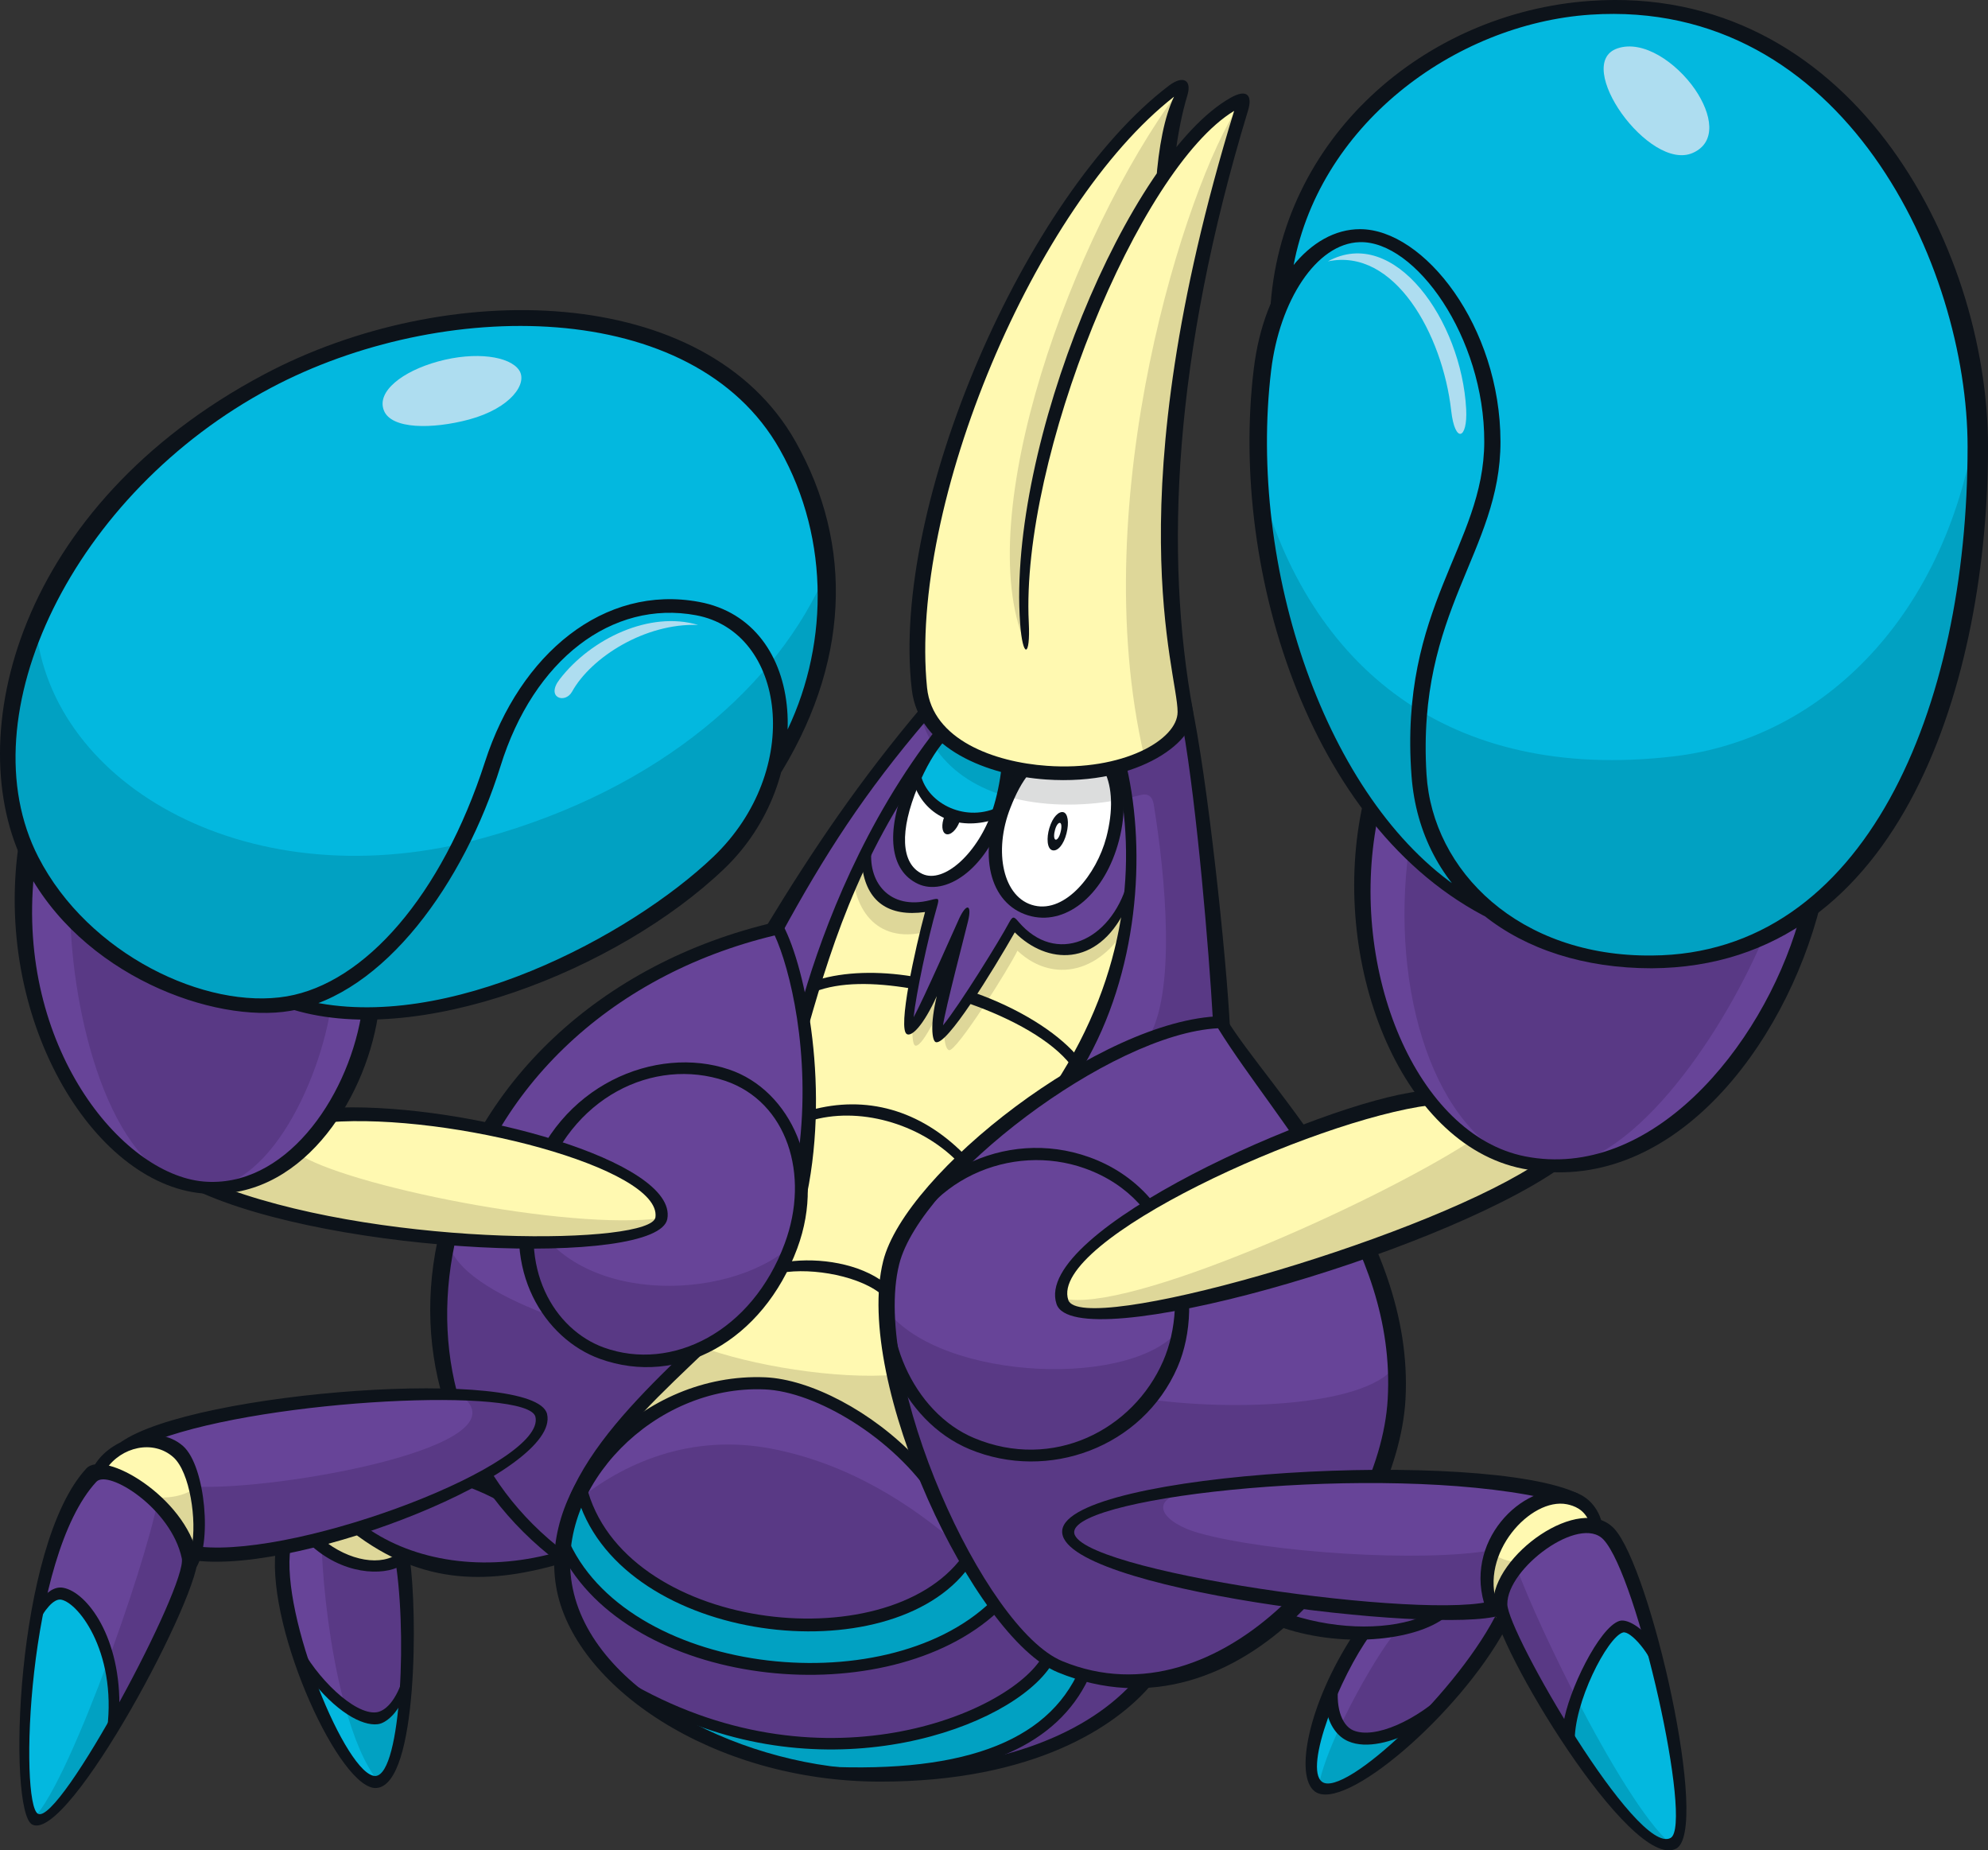<?xml version="1.0" encoding="UTF-8"?>
<!-- Created with Inkscape (http://www.inkscape.org/) -->
<svg version="1.1" viewBox="0 0 311.35 289.73" xmlns="http://www.w3.org/2000/svg">
 <rect x="0" y="0" width="311.35" height="289.73" fill="#333333" stroke="none"/>
 <path d="m176.85 139.74c-2.731 7.514-11.079 13.149-18.054 4.974-0.904 1.704-10.558 18.28-11.845 17.619-1.287-0.678 2.713-13.132 3.913-18.246-1.809 4.07-7.183 17.619-8.383 17.028-1.218-0.609 2-14.089 3.513-19.376-6.662 1.704-10.54-2.296-10.314-8.105-4.47 8.923-7.67 17.932-9.845 25.986v-0.017c1.583 10.349 1.565 24.124-3.548 36.682-2.696 6.627-15.028 15.706-24.072 26.246l0.852 1.113c5.653-4.522 12.958-7.34 20.715-7.027 8.053 0.313 19.115 6.87 25.672 15.428-5.044-12.367-8.001-25.812-5.879-34.299 2.087-8.366 14.21-20.385 27.412-28.594h-0.017c5.879-8.923 9.01-19.341 9.879-29.412" fill="#FFF9B1"/>
 <path d="m133.53 134.48c-0.4 7.096 3.148 13.01 10.645 11.619-0.591 4.435-2.07 17.445-0.8 17.637 1.287 0.209 4.435-7.096 4.435-7.096 0.104 2.574-0.296 7.305 0.8 7.792 1.078 0.487 9.653-13.201 10.732-15.567 6.105 5.722 14.384 2.957 18.124-5.914l0.835-1.739-44.683-8.331z" fill="#DED799"/>
 <path d="m185.74 111.33c-0.574 5.566-10.558 10.471-21.846 9.671-8.088-0.574-16.21-3.687-18.959-9.74-9.497 10.975-17.793 23.985-23.794 34.299 0.226-0.07 0.47-0.122 0.713-0.174 1.374 2.609 2.992 7.757 3.983 14.245 2.174-8.07 5.375-17.063 9.845-25.986-0.226 5.809 3.653 9.81 10.314 8.105-1.513 5.287-4.731 18.767-3.513 19.359 1.2 0.609 6.575-12.941 8.383-17.028-1.2 5.114-5.201 17.585-3.913 18.246 1.287 0.678 10.94-15.897 11.845-17.619 6.975 8.192 15.323 2.539 18.054-4.957-0.87 10.071-4 20.489-9.879 29.412 8.453-5.253 17.324-8.94 24.316-9.114v0.035c-0.626-11.201-3.166-36.874-5.548-48.753" fill="#674498"/>
 <path d="m191.24 159.78c-1.078-18.019-3.705-41.744-5.496-48.458-0.574 5.566-10.558 10.471-21.846 9.671-8.088-0.574-16.21-3.687-18.959-9.74-0.244 0.278-0.487 0.591-0.748 0.87 3.774 13.497 20.854 15.95 34.369 12.384 1.287-0.348 1.913 0.226 2.122 1.409 1.896 11.567 3.548 29.777-0.957 36.804 4.905-1.322 12.158-0.852 16.071 3.844z" fill="#593985"/>
 <path d="m44.879 240.19c-3.67 10.279 8.47 39.326 14.036 38.839 5.357-0.47 5.688-26.194 3.983-35.674 7.444 3.166 15.706 3.183 24.872 0.539l-14.019-16.941z" fill="#674498"/>
 <path d="m62.897 243.36c7.444 3.166 15.706 3.166 24.872 0.539l-14.019-16.941-23.429 10.732c-0.226 11.427 2.661 33.604 8.94 41.257 5.027-1.531 5.305-26.316 3.635-35.587" fill="#593985"/>
 <path d="m121.84 145.38c3.6 6.801 8.766 30.473 0.435 50.91-4.401 10.819-34.56 28.212-34.021 47.779-36.63-27.377-19.672-86.427 33.586-98.689" fill="#674498"/>
 <path d="m70.18 193.78c-4.018 18.28 1.322 37.761 18.089 50.301-0.348-11.967 10.784-23.116 20.507-32.438-15.028-1.965-38.387-9.392-38.596-17.863" fill="#593985"/>
 <path d="m139.58 197.75c-4.47 17.932 13.619 57.954 26.473 63.259 26.786 11.027 51.536-20.402 52.736-41.866 1.444-25.933-18.889-44.875-27.499-59.085-17.932 0.417-48.301 23.985-51.71 37.691" fill="#674498"/>
 <path d="m139.58 197.75c-3.2 10.819 2.418 24.037 12.627 28.299 12.454 5.218 26.09-0.87 31.117-12.419 4.766-10.993 0.452-26.733-13.114-31.569-12.332-4.401-26.559 1.913-30.63 15.689" fill="#674498"/>
 <path d="m138.84 205.11c0.122 12.436 8.627 18.959 13.358 20.941 13.688 5.722 29.829-2.261 32.786-18.263-6.766 9.705-37.587 8.61-46.144-2.679" fill="#593985"/>
 <path d="m166.05 261c-6.766-2.783-14.976-15.202-20.594-28.942-6.557-8.575-17.619-15.115-25.672-15.445-18.228-0.713-34.073 15.741-31.447 31.569 3.079 18.68 29.777 29.864 49.553 29.864 19.707 0 34.108-6.175 41.413-14.854-4.296 0.296-8.749-0.33-13.254-2.192" fill="#674498"/>
 <path d="m166.05 261c-5.079-2.087-10.958-9.601-15.967-19.028-7.375-6.453-17.271-12.819-29.186-15.115-12.593-2.452-23.307 2.157-30.838 8.418-1.757 4.105-2.452 8.523-1.722 12.906 3.079 18.68 29.777 29.864 49.553 29.864 19.707 0 34.108-6.175 41.413-14.854-4.296 0.296-8.749-0.33-13.254-2.192" fill="#593985"/>
 <path d="m169.95 116.83c4.731 1.531 6.018 7.949 4.261 14.61-1.67 6.331-6.505 12.575-12.349 11.236-5.166-1.2-8.088-7.896-4.696-16.489 2.383-6.07 7.653-11.027 12.784-9.358" fill="#fff"/>
 <path d="m174.95 125.3c-0.157-4.105-1.774-7.427-4.992-8.47-4.731-1.531-9.549 2.539-12.158 7.914 5.305 1.513 11.393 1.583 17.15 0.557" fill="#dcdddd"/>
 <path d="m144.01 137.59c-3.826-1.931-4.244-7.357-1.165-14.784 3.218-7.705 7.653-11.827 11.723-10.419 3.792 1.287 4.592 6.262 1.826 14.732-2.522 7.653-8.383 12.506-12.384 10.471" fill="#fff"/>
 <path d="m154.57 112.38c-3.826-1.304-7.966 2.244-11.132 9.062 2.505 6.557 7.462 7.549 12.854 5.931 0.035-0.087 0.07-0.174 0.104-0.261 2.765-8.453 1.965-13.428-1.826-14.732" fill="#03B8DF"/>
 <path d="m154.57 112.38c-2.783-0.957-5.757 0.696-8.383 4.296 2.47 3.896 6.366 6.453 10.958 7.879 1.809-6.905 0.817-11.01-2.574-12.175" fill="#01A1C2"/>
 <path d="m194.36 17.005-1.2-0.696c-3.653 2.018-7.566 6.262-11.358 11.88 0 0 1.287-8.662 3.166-13.671l-0.852-0.574c-21.863 16.054-43.187 63.642-40.109 93.924 0.852 8.297 10.401 12.471 19.88 13.132 11.688 0.817 21.968-4.435 21.898-10.227-0.104-8.923-10.175-27.168 8.575-93.767" fill="#FFF9B1"/>
 <path d="m58.912 279.03c2.783-0.244 4.209-7.305 4.696-15.341-1.27 3.131-3.009 5.166-4.557 5.357-3.6 0.452-9.201-5.096-12.297-10.227 3.252 10.401 8.871 20.507 12.158 20.211" fill="#03B8DF"/>
 <path d="m47.918 239.83c4.453 5.183 11.636 6.992 15.271 3.966l-10.54-7.323z" fill="#DED799"/>
 <path d="m204.95 247.24-4.383 6.296c3.566 1.322 8.349 2.087 12.923 2.052-4.122 5.74-10.975 21.202-6.992 24.177 4.209 3.148 24.142-14.558 30.038-28.786z" fill="#674498"/>
 <path d="m206.48 279.75c4.227 3.148 24.159-14.541 30.056-28.768l-31.586-3.74-4.383 6.296c6.157 2.609 13.341 2.696 18.298 1.809-1.896 1.478-10.871 16.419-12.384 24.403" fill="#593985"/>
 <path d="m206.49 279.76c2.626 1.965 11.375-4.174 19.011-12.541-5.009 3.931-10.592 6.035-13.949 4.592-1.879-0.817-3.287-3.287-3.009-7.096-2.731 6.262-4.574 13.167-2.052 15.045" fill="#03B8DF"/>
 <path d="m83.647 185.75c4.401-14.228 18.332-21.411 30.247-17.393 10.297 3.496 14.002 15.95 9.984 26.751-4.992 13.48-17.324 21.22-29.621 16.784-10.871-3.931-13.567-16.541-10.61-26.142" fill="#674498"/>
 <path d="m91.102 233.1c-1.478 2.748-2.47 5.67-2.87 8.662 9.931 21.829 50.788 25.794 67.66 9.671-1.548-2.157-3.061-4.54-4.522-7.131-11.967 18.611-56.024 11.132-60.268-11.201" fill="#01A1C2"/>
 <path d="m169.73 262.24c-1.218-0.33-2.452-0.731-3.687-1.252-0.644-0.261-1.322-0.644-1.983-1.078-6.401 10.766-38.022 21.463-66.581 3.705 8.61 7.757 21.759 12.662 33.743 14.036 18.889 0.557 32.995-3.479 38.509-15.41" fill="#01A1C2"/>
 <path d="m123.88 195.11c-10.123 8.975-34.682 9.201-41.083-5.583-1.287 8.888 1.965 18.924 11.462 22.35 12.297 4.435 24.629-3.305 29.621-16.767" fill="#593985"/>
 <path d="m225.5 267.22c-5.009 3.931-10.592 6.035-13.949 4.592-0.644-0.278-1.218-0.765-1.704-1.409-1.583 3.392-2.87 6.731-3.357 9.358 2.626 1.965 11.375-4.192 19.011-12.541" fill="#01A1C2"/>
 <g fill="#DED799">
  <path d="m194.36 17.005-0.452-0.261c-7.931 11.862-24.124 61.224-14.715 101.65 4.053-1.931 6.627-4.714 6.592-7.618-0.104-8.923-10.175-27.168 8.575-93.767"/>
  <path d="m160.5 100.64c-1.026-22.698 9.862-57.102 22.055-73.382-0.087-3.079 1.287-9.41 2.348-12.767l-0.33-0.243c-16.924 22.959-32.473 66.529-24.072 86.392"/>
  <path d="m109.62 210.83c-3.792 3.635-7.844 7.549-11.41 11.706l0.852 1.113c5.653-4.54 12.958-7.34 20.715-7.027 8.053 0.313 19.115 6.87 25.672 15.428-2.261-5.566-4.105-11.34-5.253-16.784-9.184 0.765-22.611-1.444-30.577-4.435"/>
 </g>
 <path d="m140.01 213.4c2.957 20.75 18.159 44.353 26.038 47.605 26.786 11.027 53.102-21.672 52.91-48.04-2.505 6.766-23.429 8.279-39.1 6.14-14.871 4.574-33.447-0.139-39.848-5.705" fill="#593985"/>
 <path d="m59.057 269.05c-1.461 0.191-3.235-0.626-5.044-1.965 1.357 4.974 3.096 9.253 5.235 11.862h0.017c2.609-0.817 3.896-8.262 4.331-15.167 0.017-0.035 0.017-0.07 0.017-0.087-1.27 3.113-3.026 5.166-4.557 5.357" fill="#01A1C2"/>
 <g fill="#0d131a">
  <path d="m84.772 186.1c-3.844 12.471 2.07 22.107 9.81 24.907 10.645 3.826 23.203-2.47 28.316-16.297 4-10.749 0.365-22.176-9.305-25.464-11.201-3.774-24.403 2.522-28.821 16.854m9.166 26.664c-8.557-3.079-15.619-13.775-11.427-27.377 4.801-15.532 20.246-21.794 31.69-17.915 9.584 3.235 15.323 15.428 10.662 28.003-5.375 14.471-18.576 21.759-30.925 17.289"/>
  <path d="m140.48 198.01c-3.096 10.488 2.539 23.185 12.088 27.168 12.349 5.166 24.907-1.27 29.603-12.071 4.174-9.636 1.792-25.151-12.28-30.16-11.41-4.07-25.429 1.6-29.412 15.063m11.358 28.908c-10.558-4.401-16.576-17.898-13.167-29.447 4.105-13.88 18.802-20.959 31.864-16.297 14.941 5.322 18.367 22.542 13.88 32.908-5.462 12.558-20.263 17.967-32.578 12.836"/>
  <path d="m192.69 15.33c-15.967 9.079-34.926 54.389-32.925 82.253 0.4 5.583 1.635 5.462 1.357-0.122-1.287-25.69 17.202-71.051 32.16-80.096-18.767 61.189-8.853 87.714-8.853 94.115 0 4.366-8.61 9.288-20.454 8.436-8.262-0.574-17.95-4.087-18.785-12.227-2.905-28.699 16.958-75.608 38.683-92.549-1.496 3.079-2.418 7.879-2.818 13.445l2.992-4.105c0.435-3.583 1.096-6.853 1.913-9.549 0.731-2.4-0.661-3.218-2.922-1.496-22.368 17.028-43.657 65.659-40.231 94.584 1.096 9.288 11.984 13.41 20.976 14.036 14.923 1.044 23.846-6.418 23.063-10.714-4.487-24.438-3.131-55.397 8.627-94.08 0.661-2.174-0.035-3.496-2.783-1.931"/>
  <path d="m174.83 120.34-1.861 0.417c1.252 2.522 1.391 6.175 0.296 10.366-1.548 5.827-6.383 11.81-11.253 10.679-4.94-1.131-6.47-8.488-3.757-15.341 0.852-2.157 1.739-3.931 3.061-5.514l-2.261-0.313c-1.009 1.235-1.896 3.34-2.609 5.148-3.444 8.714-1.148 16.245 5.148 17.706 5.67 1.304 11.497-3.635 13.654-11.88 1.165-4.401 0.87-8.349-0.417-11.271"/>
  <path d="m165.24 129.92c-0.191 0.644-0.226 1.426 0.052 1.548 0.261 0.104 0.609-0.365 0.8-1.131 0.209-0.748 0.174-1.391-0.052-1.478-0.226-0.087-0.574 0.261-0.8 1.061m1.287-2.748c0.713 0.174 0.939 1.618 0.504 3.322-0.435 1.739-1.374 2.853-2.209 2.644-0.87-0.226-0.922-1.983-0.487-3.444 0.539-1.826 1.513-2.679 2.192-2.522"/>
  <path d="m155.48 126.73c-2.226 6.783-7.636 11.723-11.045 10.105-3.374-1.6-3.566-6.749-0.678-13.688 1.252-3.026 2.679-5.462 4.192-7.183l-1.27-1.391c-1.722 1.913-3.374 4.574-4.748 7.879-3.305 7.966-2.557 13.897 1.844 15.95 4.14 1.931 10.558-1.948 13.532-11.01 0.87-2.661 1.339-4.853 1.548-6.731l-2-0.522c-0.244 2.313-0.765 4.731-1.374 6.592"/>
  <path d="m144.13 120.9-0.87 2.226c1.896 4.783 6.801 6.888 12.21 5.27l0.678-1.931c-5.253 2.365-11.288-0.904-12.019-5.566"/>
  <path d="m148.19 127.27c-0.104 0.191-0.209 0.4-0.296 0.609-0.47 1.183-0.417 2.435 0.244 2.713 0.696 0.278 1.687-0.644 2.157-1.965 0.087-0.243 0.139-0.487 0.191-0.731z"/>
  <path d="m122.67 144.94c-0.278-0.522-0.678-0.678-1.2-0.557-27.325 6.296-47.797 25.464-52.962 49.971-4.122 19.602 3.218 38.404 18.941 50.284l-0.226-2.574c-14.158-11.462-19.863-28.995-16.019-47.275 4.974-23.568 23.881-42.022 50.127-48.318 2.331 5.027 5.74 18.419 3.774 33.778l0.904 8.47c4.174-17.793 0.191-37.1-3.34-43.779"/>
  <path d="m110.63 211.42-4.714 1.548c-6.522 6.348-13.375 13.48-16.68 21.255l3.026-1.931c4.105-7.601 11.949-14.715 18.367-20.872"/>
  <path d="m190.76 161.01c-16.871 0.835-46.631 23.69-49.936 36.961-4.453 17.845 13.288 57.102 25.568 62.146 24.785 10.21 49.745-19.55 50.945-41.065 1.374-24.438-17.289-43.048-26.577-58.041m-25.081 100.85c-13.115-5.392-32.073-45.449-27.36-64.39 3.461-13.88 34.247-37.917 52.928-38.352 0.348-0.017 0.661 0.157 0.835 0.452 6.575 10.853 29.516 32.96 28.038 59.572-1.2 21.237-25.638 54.58-54.441 42.718"/>
  <path d="m145.22 112.64-0.852-1.965c-9.758 11.567-16.976 22.211-24.472 34.56l2.4 1.165c6.888-12.645 13.097-22.263 22.924-33.76"/>
  <path d="m146.83 113.93c-11.427 14.593-17.793 31.186-21.011 42.196l0.748 4.748c4-14.089 8.975-29.395 21.62-45.622z"/>
  <path d="m176.44 120.01-1.583 0.557c3.235 14.158 1.757 31.725-9.601 49.171l4.383-2.696c8.627-14.662 9.931-33.412 6.801-47.031"/>
  <path d="m186.53 109.83-1.27 4.018c2.209 12.558 4.087 35.152 4.679 45.57l2.696 1.652c-0.522-10.94-3.531-39.465-6.105-51.24"/>
  <path d="m159.52 144.34c-0.765-0.904-0.922-0.904-1.513 0.174-1.357 2.574-7.688 12.819-10.314 16.037 0.313-2.435 3.583-14.889 3.913-16.297 0.644-2.661-0.226-2.887-1.357-0.487-0.383 0.8-5.635 12.767-7.166 15.515 0.383-3.618 2.174-12.123 3.653-17.254 0.417-1.461 0.313-1.426-1.044-1.078-6.436 1.652-9.949-2.922-9.149-8.349l-1.531 3.026c0.678 5.618 4.227 7.966 9.862 7.183-1.478 5.444-4.383 18.454-2.818 19.133 0.748 0.348 2.487-1.235 4.661-5.966-1.078 4.453-0.731 6.905-0.209 7.183 1.652 0.852 9.079-11.323 12.419-17.167 5.079 5.061 12.871 5.427 17.271-3.461l0.365-4.279c-2.626 9.166-11.201 12.941-17.045 6.088"/>
  <path d="m128.02 153.44-0.504 1.879c4.053-1.6 9.41-1.496 15.045-0.557l0.383-1.861c-5.392-0.887-10.697-0.748-14.923 0.539"/>
  <path d="m152.76 155.49-1.026 1.635c6.835 2.383 13.01 5.827 15.967 9.636l0.904-1.531c-3.27-3.757-9.201-7.375-15.845-9.74"/>
  <path d="m126.93 173.84-0.122 1.687c7.549-2.331 17.167 0.296 23.133 6.348l1.044-1.148c-6.888-6.957-15.376-9.288-24.055-6.888"/>
  <path d="m123.35 197.57-1.026 1.739c4.94-0.887 12.749 0.539 16.106 3.705l0.157-2.105c-3.948-3.061-10.245-4.035-15.236-3.34"/>
  <path d="m180.49 263.58-3.27 0.139c-7.896 8.47-22.02 13.375-39.344 13.375-20.715 0-45.483-12.001-48.318-29.134-2.505-15.184 12.871-31.134 30.177-30.403 8.018 0.313 20.211 7.583 26.438 17.132l-2.592-6.314c-6.94-7.357-16.698-12.419-23.759-12.714-19.133-0.783-35.447 16.28-32.734 32.717 2.574 15.55 24.472 30.595 50.788 30.595 24.003 0 37.013-8.627 42.613-15.393"/>
  <path d="m91.841 232.65-1.235 2.279c7.27 22.455 48.823 27.29 61.137 10.471l-0.991-1.687c-12.001 16.437-53.328 11.584-58.911-11.062"/>
  <path d="m88.794 240.65-0.417 3.426c11.48 20.472 50.684 24.229 67.868 8.314l-1.044-1.6c-16.871 16.193-57.502 11.323-66.407-10.14"/>
  <path d="m163.02 259.78c-5.844 9.044-36.178 21.342-66.494 2.418l7.375 5.722c26.299 12.819 54.441 2.644 60.737-7.166z"/>
  <path d="m170.46 262.86-1.861-0.452c-5.618 11.253-20.107 15.828-44.127 13.915l11.445 2c17.985 0 29.69-5.253 34.543-15.463"/>
  <path d="m57.319 239.13-2.226 0.678c11.253 8.714 21.915 8.244 33.43 4.835l-1.861-1.426c-10.836 2.922-21.776 1.304-29.342-4.087"/>
  <path d="m75.481 231.65-2.226 1.148c1.739 0.661 3.531 1.461 5.114 2.348l-2.07-3.148c-0.278-0.122-0.539-0.226-0.817-0.348"/>
  <path d="m64.193 244.26-2.47-1.044c2.139 11.41 1.148 34.526-2.887 34.873-4.522 0.226-14.941-25.133-13.341-35.691l-2.348 0.47c-1.27 12.697 10.245 37.656 15.845 37.1 6.54-0.574 6.348-28.073 5.201-35.708"/>
  <path d="m58.94 268.12c-3.444 0.417-9.444-5.444-12.106-10.784l1.444 5.096c4.261 5.635 8.453 7.862 10.888 7.549 1.374-0.157 3.079-1.879 3.861-3.774l0.244-3.931c-1.183 4.122-2.974 5.67-4.331 5.844"/>
  <path d="m62.596 243.06c-2.765 2.313-7.966 1.357-12.019-1.965l-2.192 0.591c5.235 4.974 11.619 5.096 14.436 3.479z"/>
  <path d="m202.19 252.84-2.174 1.739c9.758 3.6 21.724 2.435 26.507-1.461l-3.548-0.07c-4.974 2.122-13.028 2.313-20.785-0.209"/>
  <path d="m207.05 279c-2.922-2.174 2.8-16.506 7.549-22.976l-2.644-0.052c-7.096 10.888-9.236 22.142-6.035 24.542 4.609 3.426 22.611-12.123 29.847-25.464l-1.026-3.079c-5.966 12.523-24.229 29.638-27.69 27.029"/>
  <path d="m211.92 270.94c-1.844-0.8-2.905-3.861-2.192-7.862l-2.018 4.592c0.47 2.574 1.809 4.296 3.461 4.992 2.887 1.252 7.01 0.052 10.158-1.583l5.548-6.522c-5.027 4.888-11.619 7.81-14.958 6.383"/>
 </g>
 <path d="m51.701 174.57c16.941-1.218 53.119 6.766 51.884 16.158-0.852 6.436-50.075 4.331-71.208-4.731 9.044 0.783 16.906-6.801 19.324-11.427" fill="#FFF9B1"/>
 <path d="m103.58 190.73c-14.489 2.035-49.762-5.166-56.911-10.105-3.687 3.183-8.766 5.844-14.297 5.375 21.15 9.062 70.356 11.166 71.208 4.731" fill="#DED799"/>
 <path d="m223.7 171.92c-16.541 1.67-60.772 21.602-57.311 31.969 2.383 7.166 57.815-8.679 76.426-21.55-9.444 0.122-15.793-5.914-19.115-10.419" fill="#FFF9B1"/>
 <path d="m4.725 134.62c-0.157-0.313-0.296-0.644-0.435-0.957-3.879 27.69 12.106 50.893 27.499 52.267 14.871 1.322 27.133-16.645 26.577-32.647-3.096 0.017-45.379-1.844-53.641-18.663" fill="#674498"/>
 <path d="m52.148 154.79-4.383-2.261c-10.801-1.183-27.203-4.087-36.769-10.94-0.087 15.202 5.34 39.604 17.585 43.744 1.061 0.296 2.139 0.504 3.2 0.609 11.149 0.47 19.62-19.672 20.367-31.151" fill="#593985"/>
 <path d="m214.62 126.68c-5.375 24.698 6.018 51.832 24.055 55.38 22.698 4.453 39.883-20.281 44.962-39.883-6.766 5.235-65.312-10.471-69.016-15.497" fill="#674498"/>
 <path d="m223.94 131.22-2.957-0.504c-3.757 22.716 3.096 45.431 16.28 50.997 0.47 0.122 0.939 0.243 1.426 0.33 2.365 0.47 4.679 0.609 6.923 0.47 13.323-3.044 26.89-25.342 32.004-39.291-12.454-0.157-39.326-6.818-53.676-12.001" fill="#593985"/>
 <path d="m49.139 157.86c19.428 4.505 48.649-8.592 63.468-22.82 4.853-4.679 7.775-10.192 8.975-15.602l0.991-1.026c8.871-17.15 9.253-33.656 0.783-48.666-13.497-23.916-53.171-25.098-81.435-10.088-35.708 18.924-47.153 54.702-37.204 74.965 8.279 16.819 28.803 24.507 40.526 22.507z" fill="#03B8DF"/>
 <path d="m234.49 143.48c6.575 4.748 15.167 7.166 24.194 7.114 37.674-0.209 51.067-44.475 51.067-80.461 0-28.316-19.359-71.625-60.668-68.895-22.246 1.478-45.518 18.506-48.301 43.135l-0.817 4.453c-1.792 4.731-2.974 11.201-2.992 19.898-0.07 27.377 11.219 57.172 30.282 70.599z" fill="#03B8DF"/>
 <path d="m14.26 230.99c-11.462 12.349-11.827 52.215-8.801 53.849 4.627 2.505 25.255-36.404 24.281-41.048-1.861-8.784-13.167-15.289-15.48-12.801" fill="#674498"/>
 <path d="m29.733 243.78c-0.696-3.27-2.713-6.244-5.079-8.523-2.105 10.523-13.758 43.692-19.359 49.414 0.052 0.07 0.104 0.139 0.174 0.174 4.609 2.487 25.255-36.404 24.264-41.065" fill="#593985"/>
 <path d="m84.762 221.63c-1.496-6.209-51.136-2.957-63.52 4.244 2.261-0.591 4.731-0.313 6.644 1.391 3.009 2.661 4.035 11.81 2.87 15.967 15.723 1.913 56.041-13.167 54.006-21.602" fill="#674498"/>
 <path d="m27.895 227.27c-4.174-3.705-10.871-0.713-12.593 3.235 3.6-0.557 12.767 5.444 14.436 13.271 0.017 0.087 0 0.191 0.017 0.296l0.504 0.435c1.896-3.166 0.974-14.262-2.365-17.237" fill="#FFF9B1"/>
 <path d="m9.733 249.54c-1.183-0.209-2.8 1.374-4.07 3.392-2.661 14.854-2.087 30.873-0.191 31.899 2.018 1.096 7.131-5.775 12.14-14.245 1.496-12.906-4.731-20.472-7.879-21.046" fill="#03B8DF"/>
 <path d="m245.61 234.52c0.244 0.052 0.487 0.122 0.731 0.191-18.576-6.923-78.304-2.765-79.035 5.009-0.783 8.14 60.685 15.045 66.46 12.262-3.913-9.914 5.792-18.68 11.845-17.463" fill="#674498"/>
 <path d="m234.98 251.19c-0.07-5.67 9.566-13.915 15.063-12.227-0.591-2.661-2.4-4.035-4.435-4.453-6.366-1.27-16.819 8.505-11.114 19.08l0.835-0.661c-0.209-0.696-0.348-1.304-0.348-1.739" fill="#FFF9B1"/>
 <path d="m234.98 251.19c-0.07-6.418 12.227-16.089 16.958-11.045 5.357 5.722 14.645 46.109 10.123 48.475-5.966 3.131-27.012-31.377-27.081-37.43" fill="#674498"/>
 <path d="m261.69 288.74c-7.288-6.209-20.837-33.969-24.211-43.414-1.531 1.948-2.522 4.035-2.487 5.862 0.07 5.931 20.281 39.187 26.699 37.552" fill="#593985"/>
 <path d="m253.91 254.71c-2.192 0.678-8.21 10.297-8.244 17.654 6.175 9.41 13.306 17.88 16.402 16.263 2.661-1.391 0.539-15.88-2.731-28.768-1.844-3.287-4.105-5.548-5.427-5.148" fill="#03B8DF"/>
 <path d="m233.75 251.99c-0.957-2.4-1.374-5.757-0.017-9.271-10.993 1.983-35.117 0.4-46.057-2.696-5.34-1.513-8.488-5.148-1.374-6.592-4.122 0.07-18.663 2.696-19.011 6.296-0.765 8.14 60.685 15.045 66.46 12.262" fill="#593985"/>
 <path d="m233.61 243.14c-1.131 3.079-1.131 6.714 0.887 10.436l0.835-0.644c-0.209-0.713-0.348-1.304-0.348-1.739-0.017-2.035 1.2-4.383 3.026-6.505-2-0.174-3.444-0.783-4.401-1.548" fill="#DED799"/>
 <g fill="#01A1C2">
  <path d="m261.69 288.74c-3.966-3.374-9.775-13.114-14.802-22.82-0.731 2.157-1.218 4.401-1.218 6.453 5.74 8.749 12.332 16.698 15.706 16.437 0.104-0.017 0.191-0.035 0.278-0.07h0.035"/>
  <path d="m309.59 65.635c-4.383 30.508-23.985 50.127-47.657 52.823-35.082 4.018-56.928-13.967-64.772-43.448 1.513 25.533 12.488 51.919 30.09 64.32l7.236 4.157c6.592 4.748 15.184 7.166 24.211 7.114 37.656-0.209 51.049-44.475 51.049-80.479 0-1.461-0.052-2.957-0.157-4.487"/>
  <path d="m112.6 135.04c4.87-4.661 7.775-10.175 8.975-15.602l1.009-1.026c5.079-9.827 7.357-19.463 6.783-28.734-7.375 17.271-25.672 33.812-53.589 41.518-36.265 10.036-67.851-8.105-70.164-33.152-5.496 13.375-5.705 26.786-0.887 36.578 8.262 16.819 28.786 24.507 40.509 22.507l3.896 0.731c19.428 4.505 48.649-8.592 63.468-22.82"/>
 </g>
 <path d="m166.53 203.32c1.913 9.01 58.389-8.61 76.287-20.994-4.487 0.07-9.74-1.531-12.836-3.426-14.923 9.584-53.484 26.873-63.451 24.42" fill="#DED799"/>
 <path d="m84.762 221.63c-0.47-1.913-5.531-2.939-12.662-3.2 10.923 7.949-28.542 15.01-41.587 14.349 0.852 3.618 0.957 7.949 0.244 10.453 15.723 1.913 56.041-13.167 54.006-21.602" fill="#593985"/>
 <path d="m23.717 234.41c5.879 6.001 6.54 10.088 6.54 10.088 0.904-2.174 1.304-7.323 0.417-11.567-1.844 1.391-4.522 1.774-6.957 1.478" fill="#DED799"/>
 <path d="m17.005 259.83c-4.07 11.045-8.749 21.829-11.723 24.855 0.052 0.07 0.122 0.122 0.191 0.157 2.018 1.096 7.131-5.792 12.14-14.245 0.487-4.174 0.157-7.775-0.609-10.766" fill="#01A1C2"/>
 <g fill="#AEDDF0">
  <path d="m81.285 57.944c1.426 2.07-1.27 5.966-7.81 7.74-5.792 1.548-12.21 1.548-13.358-1.426-1.165-2.957 2.905-6.122 8.47-7.653 5.949-1.635 11.236-0.8 12.697 1.339"/>
  <path d="m265.12 23.941c-3.409 1.513-8.14-1.983-11.132-6.157-2.974-4.174-4.227-9.01-0.661-10.21 4.018-1.374 9.201 2.192 12.123 6.401 2.661 3.879 3.444 8.297-0.33 9.966"/>
  <path d="m207.97 40.926c10.419-2.192 17.95 11.41 19.306 23.359 0.591 5.253 2.592 4.522 2.348-0.209-0.713-13.81-11.236-28.873-21.655-23.15"/>
  <path d="m109.33 97.855c-7.514-2.244-16.732 2.087-21.689 8.523-2.226 2.887 0.87 3.879 1.948 1.931 3.009-5.427 11.497-10.766 19.741-10.453"/>
 </g>
 <g fill="#0d131a">
  <path d="m124.6 69.148c-14.071-24.925-54.684-25.672-83.244-10.523-38.77 20.559-47.605 56.911-37.5 76.896 8.714 17.254 29.725 24.785 41.587 22.768 14.732-2.522 27.273-20.107 32.943-38.317 5.183-16.715 17.498-26.072 30.612-23.637 14.071 2.609 16.924 24.264 2.713 37.83-12.906 12.314-41.726 27.76-63.711 22.507l-2.992 1.148c19.933 6.696 51.849-5.914 68.442-21.811 14.454-13.845 13.097-38.613-3.966-41.761-14.871-2.765-28.038 8.088-33.517 25.011-6.801 21.081-18.889 34.682-31.047 36.752-12.68 2.157-31.082-6.575-38.909-21.794-11.41-22.142 5.462-57.067 36.421-73.486 26.646-14.141 66.164-14.332 79.696 9.653 8.053 14.262 7.566 31.534 0.609 45.083l-1.322 6.94c11.793-18.28 12.297-37.1 3.183-53.258"/>
  <path d="m56.54 159.16c-2.313 13.149-12.054 26.942-24.681 25.846-12.941-1.165-29.221-21.255-26.542-48.04l-2.313-5.27c-4.244 27.586 11.445 53.641 28.699 55.171 15.184 1.357 25.359-14.28 27.481-27.742z"/>
  <path d="m53.238 173.42-1.67 2.296c19.011-1.478 52.11 7.201 51.084 14.889-0.574 4.314-41.326 4.783-66.79-4.383l-5.305 0.104c21.672 10.227 72.547 12.175 73.956 4.54 1.67-9.027-31.099-18.037-51.275-17.445"/>
  <path d="m249.05 0.14c-25.899 1.809-48.736 21.498-50.127 48.718 0 0 3.444-6.175 3.479-6.227 3.722-22.942 25.394-38.909 46.701-40.335 39.639-2.626 59.05 39.326 59.05 67.677 0 40.961-16.037 79.452-49.449 79.644-20.75 0.209-34.352-13.201-35.291-28.368-1.583-25.69 11.601-34.821 11.584-52.093-0.017-18.019-11.949-33.273-22.002-33.273-7.723 0-15.01 8.349-16.645 21.95-3.861 32.004 9.218 73.382 38.474 86.757l-5.896-5.235c-21.324-14.123-33.552-50.562-29.847-81.366 1.304-10.819 7.044-19.88 13.862-20.072 8.714-0.261 19.55 14.854 19.515 31.256-0.035 16.245-13.375 25.777-11.393 52.301 1.357 18.159 16.367 30.142 37.622 30.142 39.639-0.226 52.667-46.075 52.667-81.609 0-31.951-21.881-72.704-62.303-69.869"/>
  <path d="m281.67 144.32c-5.844 19.985-23.272 40.596-42.805 36.752-16.941-3.322-27.707-28.995-23.185-52.545l-2.192-2.835c-5.514 24.559 5.722 53.519 25.011 57.311 23.098 4.54 41.031-19.08 46.614-41.361z"/>
  <path d="m167.31 203.56c-3.113-9.358 38.509-28.212 56.65-30.508l-1.687-2.174c-15.219 1.792-60.65 21.811-56.806 33.308 2.835 8.523 59.12-7.601 78.652-21.133l-4.192-0.348c-18.941 11.914-70.704 26.577-72.617 20.854"/>
  <path d="m15.094 232.02c-10.888 11.74-12.054 50.406-9.149 51.988 3.409 1.861 23.429-35.743 22.524-40.004-1.652-7.827-11.532-13.967-13.375-11.984m-10.071 53.658c-3.844-2.087-2.679-43.674 8.505-55.745 2.783-2.992 15.445 4.47 17.393 13.654 1.061 4.992-20.194 45.17-25.899 42.092"/>
  <path d="m85.679 221.41c-1.809-7.497-55.467-3.635-66.79 4.435l5.879-0.435c17.532-6.436 57.954-8.244 59.085-3.566 1.757 7.34-36.561 22.002-52.528 20.35l-0.644 2.174c16.819 2.018 57.172-13.932 54.997-22.959"/>
  <path d="m28.672 226.43c-4.244-3.774-12.21-0.939-14.228 3.722l2.209-0.122c2.313-3.426 7.305-4.679 10.488-1.861 2.609 2.313 3.722 9.949 2.87 14.141l0.557 3.374c2.696-3.67 1.652-16.106-1.896-19.254"/>
  <path d="m9.9 248.62c-1.409-0.261-2.661 0.8-3.531 1.965l-0.626 3.861c1.165-2.279 2.626-4.174 3.826-3.966 2.835 0.504 9.097 8.836 7.044 21.446l2.07-4.035c0.348-11.462-5.061-18.593-8.784-19.272"/>
  <path d="m166.36 239.64c-0.87 9.201 58.859 16.384 68.582 13.306l-0.765-2.418c-9.827 3.461-66.529-4.592-65.938-10.714 0.539-5.635 47.884-10.679 73.26-5.305l5.74-0.591c-14.663-7.149-80.009-3.496-80.879 5.722"/>
  <path d="m245.76 233.44c-7.323-1.374-16.854 8.07-13.01 18.559l1.774-0.678c-2.905-8.018 5.218-16.906 10.888-15.776 1.096 0.226 2.713 0.783 3.479 2.748l2.087 0.522c-0.591-2.765-2.452-4.853-5.218-5.375"/>
  <path d="m236.07 251.2c0.052 4.435 20.315 39.483 25.568 36.595 3.583-1.965-5.148-40.996-10.506-46.718-3.722-3.966-15.132 4.487-15.063 10.123m-2.226-0.017c-0.087-7.636 13.671-17.48 18.959-11.827 5.705 6.105 15.097 47.275 9.705 50.11-7.096 3.705-28.577-32.091-28.664-38.283"/>
  <path d="m253.63 253.81c-3.148 0.974-8.07 11.045-8.784 16.141l1.792 2.992c-0.278-6.192 5.148-16.68 7.549-17.324 1.131-0.313 4.418 3.287 5.514 7.096l-1.322-6.053c-0.922-1.426-3.392-3.27-4.748-2.853"/>
 </g>
</svg>
